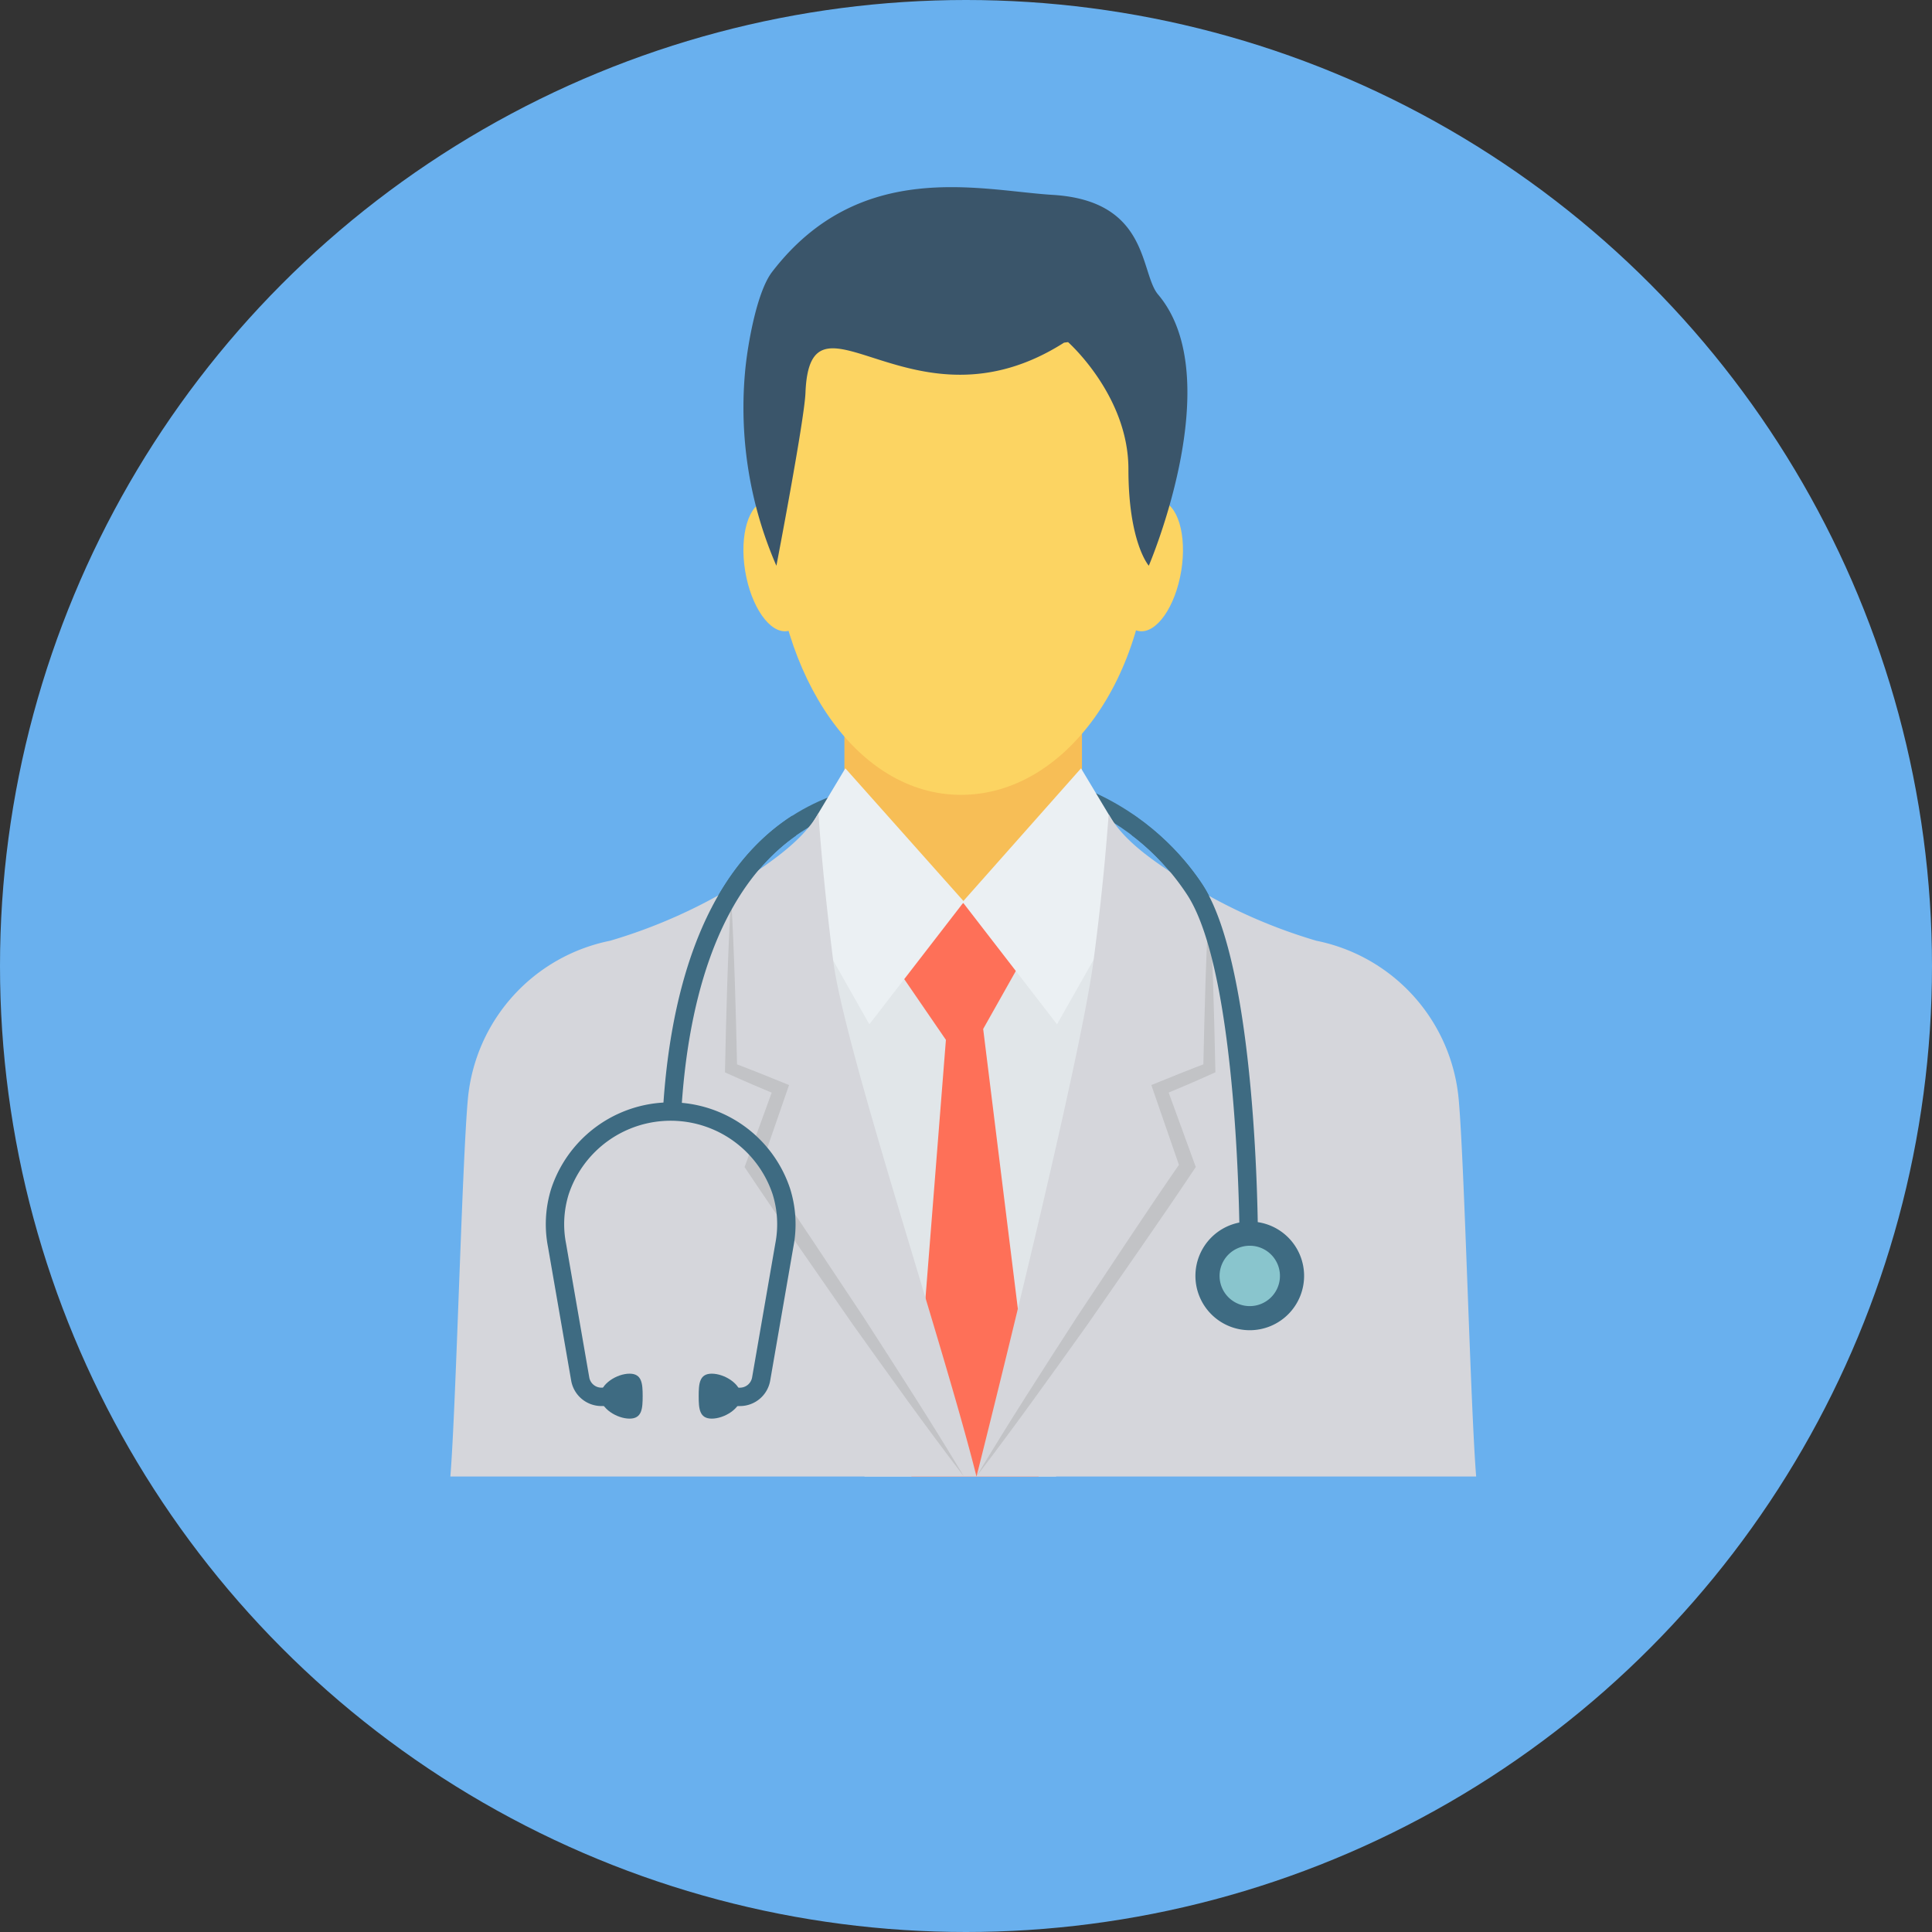 <svg xmlns="http://www.w3.org/2000/svg" height="512" viewBox="0 0 128 128" width="512"><rect x="0" y="0" width="128" height="128" fill="#333333" stroke="none"/><g id="Circle_Grid" data-name="Circle Grid"><circle cx="64" cy="64" fill="#69b0ee" r="64"/></g><g id="icon"><path d="m79.687 58.636c-1.789-2.764-8.821-11.364-24.25-6.015-8.666 3-11.045 13.048-11.514 20.944l1.215.073c.448-7.527 2.667-17.081 10.7-19.866 14.183-4.918 20.689 2.228 22.828 5.528 3.418 5.278 3.459 22.769 3.459 22.945h1.218c0-.737-.043-18.03-3.656-23.609z" fill="#3e6b82"/><path d="m55.944 46.265h15.739v16.984h-15.739z" fill="#f7be56"/><path d="m57.28 97.824h12.684c3.511-11.529 6.888-36.677 6.888-36.677l-5.27-5.958-7.769 4.624-4.376-1.239-6.646-1.895s-.572 2.749 0 12.947c.243 4.312 2.252 22.225 4.489 28.198z" fill="#e1e6e9"/><path d="m63.813 59.813-4.697 3.902 3.553 5.179-2.288 28.93h8.431l-3.674-29.653 2.951-5.239z" fill="#fe7058"/><path d="m50.763 33.168c1.157-.187 2.409 1.595 2.8 3.982s-.237 4.473-1.394 4.661-2.408-1.6-2.8-3.982.237-4.473 1.394-4.661z" fill="#fcd462"/><path d="m76.864 33.168c-1.157-.187-2.408 1.595-2.8 3.982s.238 4.473 1.395 4.661 2.408-1.6 2.8-3.982-.238-4.473-1.395-4.661z" fill="#fcd462"/><path d="m63.673 15.432c-6.9 0-13.005 6.133-12.49 19.835.36 9.6 5.592 17.394 12.49 17.394s12.491-7.787 12.491-17.394-5.592-19.835-12.491-19.835z" fill="#fcd462"/><path d="m76.725 19.511c-1.212-1.431-.561-6.212-6.98-6.6-4.751-.286-12.773-2.478-18.593 5.106-1.007 1.313-1.6 4.741-1.769 6.4a26.251 26.251 0 0 0 2.055 13.066s1.854-9.644 1.926-11.456c.309-7.8 7.071 3.083 17.133-3.326l.264-.035s4 3.535 4 8.414 1.35 6.4 1.35 6.4 5.32-12.413.614-17.969z" fill="#3a556a"/><path d="m75.744 57.775-4.123-6.872-7.792 8.789-7.823-8.789-4.122 6.872 5.713 10.087 6.216-8.049 6.218 8.049z" fill="#ebf0f3"/><path d="m64.695 97.824c-2.184-8.762-8.734-28.293-9.493-34.17-.332-2.651-.561-4.868-.714-6.5-.179-1.937-.255-3.084-.255-3.288-1.1 1.937-3.39 3.39-5.378 4.716a35.163 35.163 0 0 1 -8.437 3.746 11.794 11.794 0 0 0 -9.418 10.463c-.387 4.158-.787 20.476-1.163 25.033z" fill="#d5d6db"/><path d="m97.8 97.824c-.376-4.557-.776-20.875-1.162-25.033a11.8 11.8 0 0 0 -9.422-10.463 35.163 35.163 0 0 1 -8.437-3.746c-2.013-1.326-4.256-2.7-5.327-4.639 0 0-.076 1.1-.255 3.084-.153 1.631-.382 3.849-.739 6.55-.748 5.865-5.548 25.442-7.762 34.247z" fill="#d5d6db"/><path d="m80.118 59.4c.218 3.8.319 7.583.4 11.385l.006.257-.254.115c-1.075.485-2.159.947-3.246 1.4l.256-.575 1.858 5.1.086.235-.144.215c-2.3 3.451-4.692 6.833-7.046 10.243-2.411 3.373-4.817 6.748-7.342 10.043 2.132-3.562 4.383-7.042 6.631-10.526 2.3-3.445 4.564-6.919 6.926-10.324l-.058.45-1.77-5.118-.142-.413.4-.162c1.092-.445 2.185-.886 3.288-1.3l-.247.371c.08-3.809.18-7.59.398-11.396z" fill="#c2c3c6"/><path d="m48.436 59.383c-.218 3.8-.318 7.6-.4 11.406l-.006.257.254.115c1.075.485 2.16.947 3.246 1.4l-.256-.575-1.858 5.1-.086.235.144.215c2.3 3.451 4.692 6.833 7.047 10.243 2.41 3.373 4.816 6.748 7.342 10.043-2.132-3.562-4.384-7.042-6.631-10.526-2.3-3.445-4.565-6.919-6.927-10.324l.058.45 1.771-5.122.143-.413-.4-.162c-1.092-.445-2.185-.886-3.288-1.3l.248.371c-.084-3.809-.184-7.611-.401-11.413z" fill="#c2c3c6"/><g fill="#3e6b82"><path d="m79.687 58.636a17.007 17.007 0 0 0 -4.644-4.685 5.1 5.1 0 0 1 -.058 1.385 15.888 15.888 0 0 1 3.681 3.964c3.418 5.278 3.459 22.769 3.459 22.945h1.218c0-.737-.043-18.03-3.656-23.609z"/><path d="m52.494 54.038c-6.286 4.035-8.16 12.611-8.571 19.527l1.215.073c.384-6.449 2.073-14.393 7.6-18.28a4.986 4.986 0 0 1 -.244-1.32z"/><path d="m49.019 93.155h-.812a.609.609 0 0 1 0-1.218h.812a.821.821 0 0 0 .81-.681l1.535-8.856a6.691 6.691 0 0 0 -.176-3.28 7.12 7.12 0 0 0 -13.509 0 6.684 6.684 0 0 0 -.174 3.282l1.535 8.853a.821.821 0 0 0 .808.681h.615a.609.609 0 0 1 0 1.218h-.615a2.034 2.034 0 0 1 -2.007-1.69l-1.535-8.852a7.881 7.881 0 0 1 .219-3.875 8.335 8.335 0 0 1 15.817 0 7.866 7.866 0 0 1 .221 3.873l-1.535 8.854a2.034 2.034 0 0 1 -2.009 1.691z"/><path d="m47.157 93.988c.823 0 1.939-.666 1.939-1.489s-1.116-1.49-1.939-1.49-.867.667-.867 1.49.045 1.489.867 1.489z"/><path d="m41.711 93.988c-.823 0-1.939-.666-1.939-1.489s1.116-1.49 1.939-1.49.867.667.867 1.49-.045 1.489-.867 1.489z"/><path d="m82.8 80.93a3.6 3.6 0 1 0 3.6 3.6 3.6 3.6 0 0 0 -3.6-3.6z"/></g><path d="m82.8 82.533a2 2 0 1 0 2 2 2 2 0 0 0 -2-2z" fill="#89c5cd"/></g></svg>